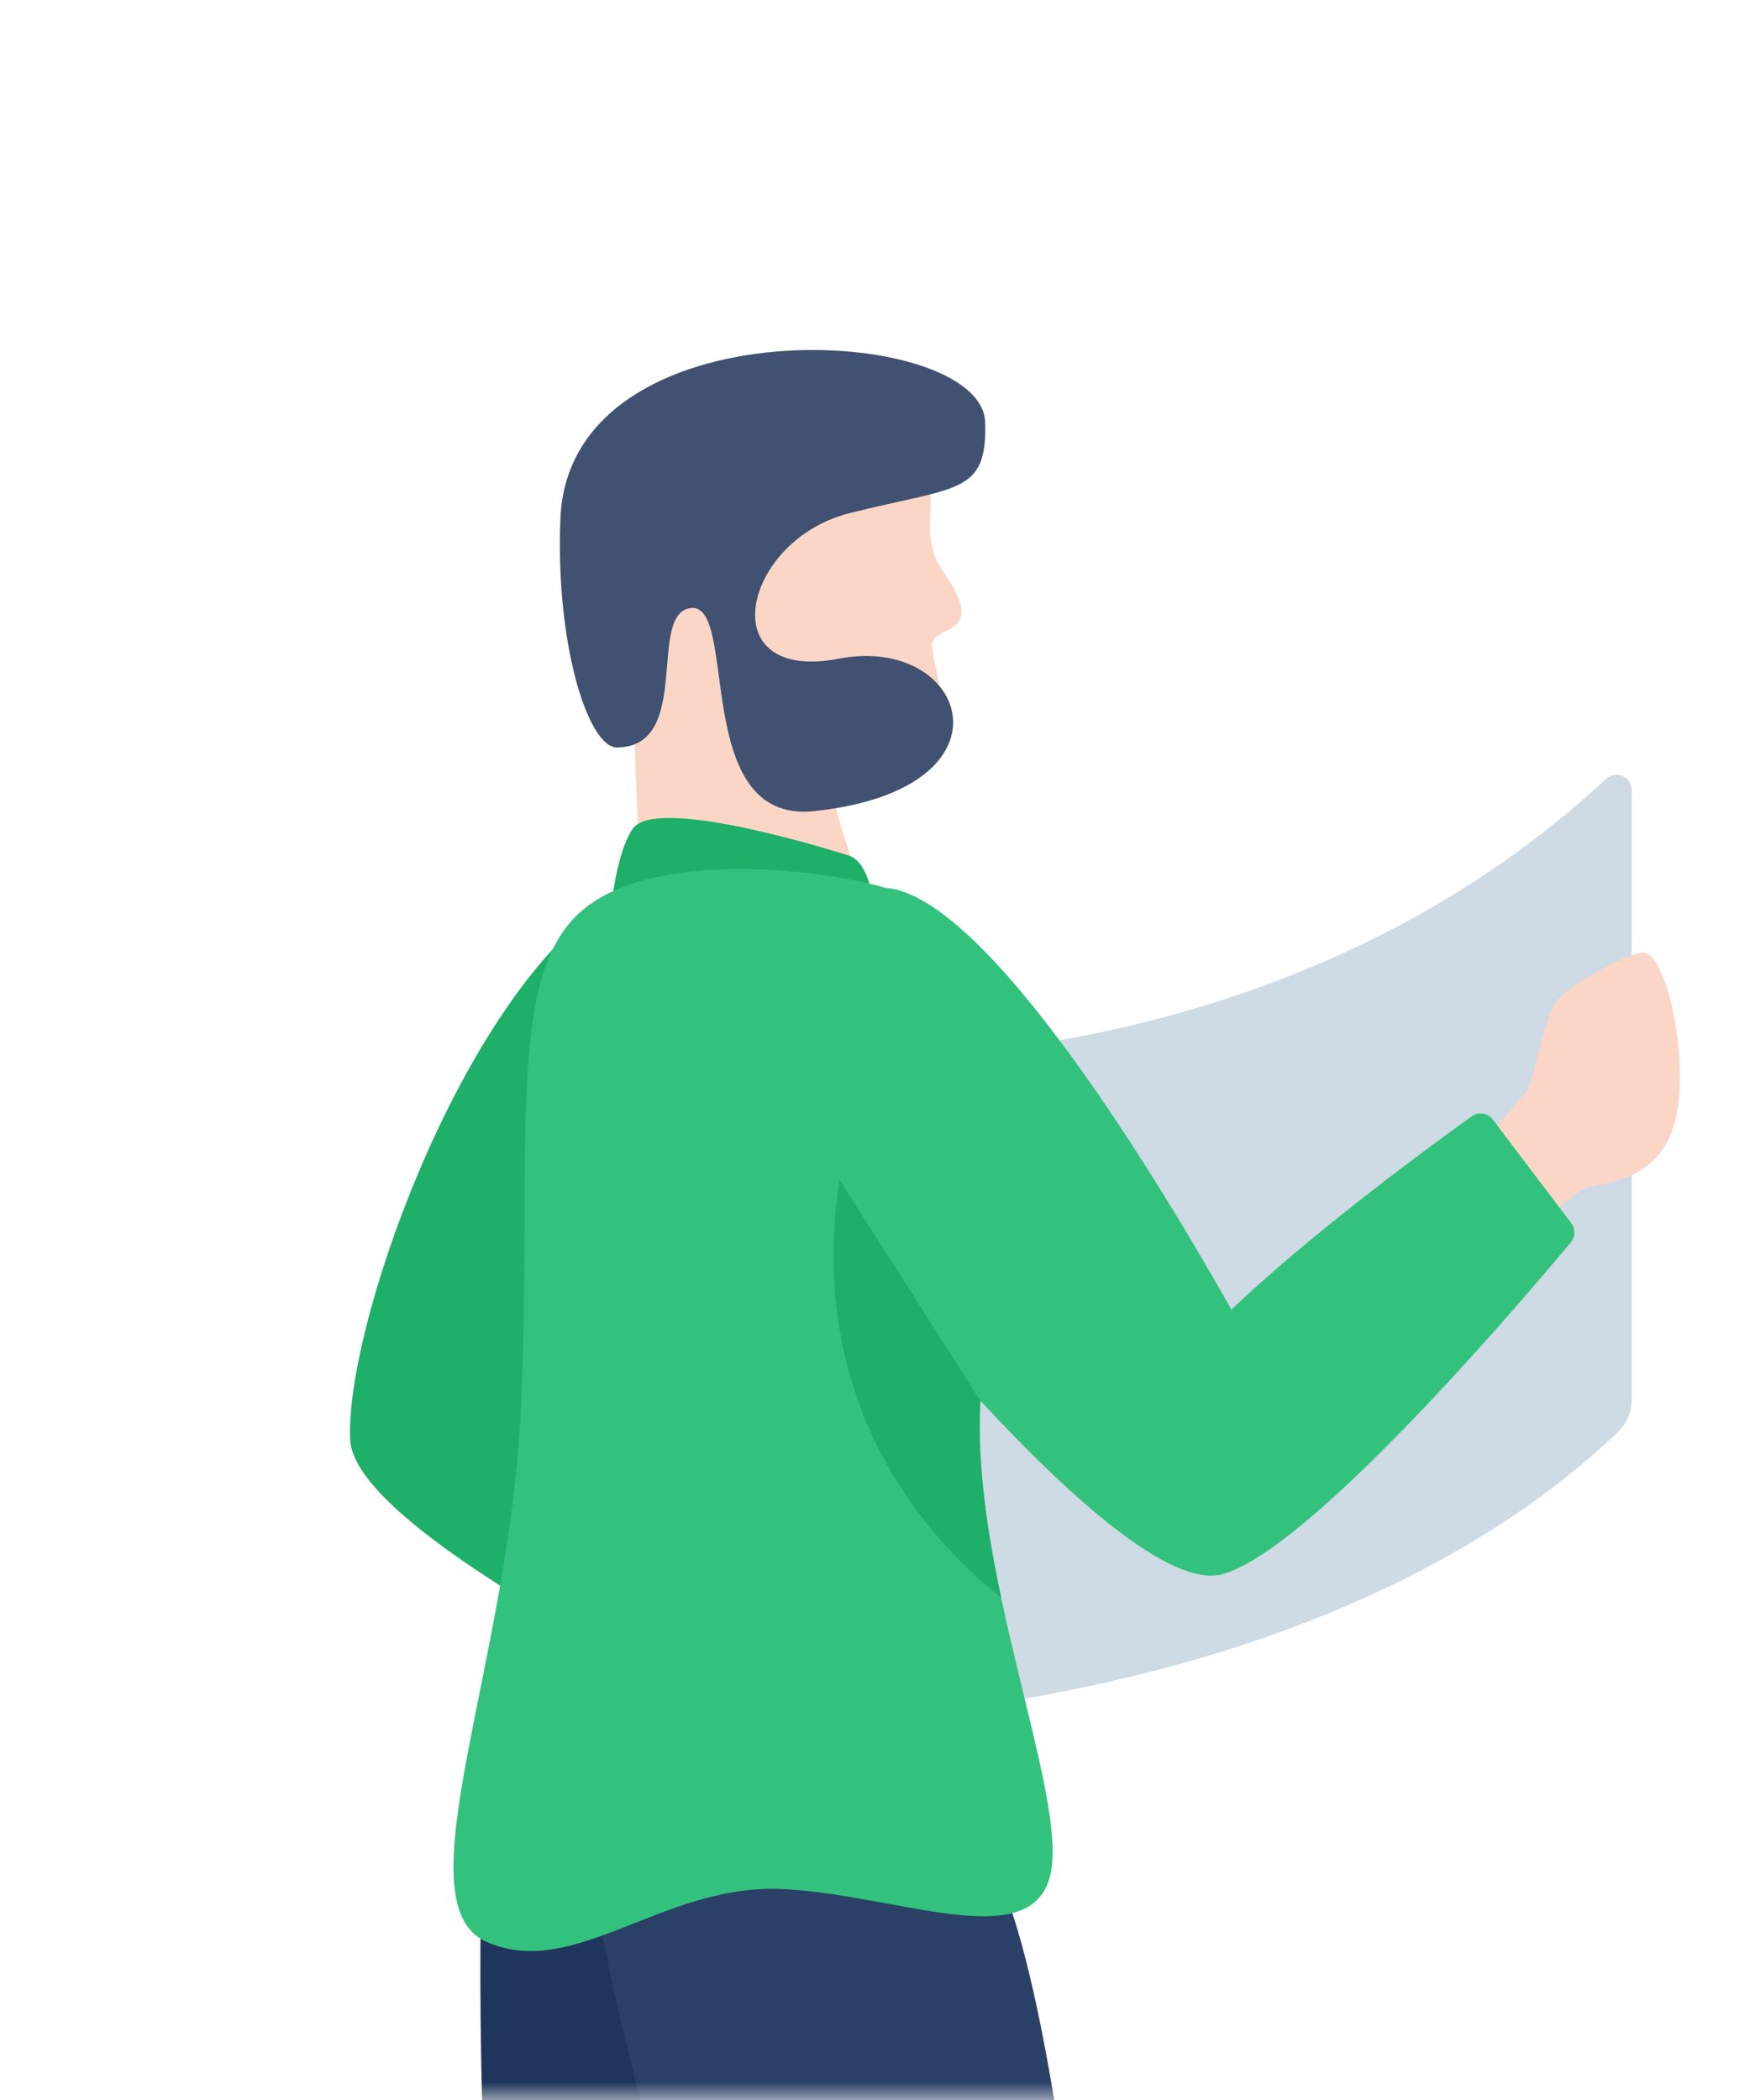 <svg width="50" height="60" viewBox="0 0 50 60" fill="none" xmlns="http://www.w3.org/2000/svg">
<mask id="mask0_1015_26715" style="mask-type:luminance" maskUnits="userSpaceOnUse" x="0" y="0" width="50" height="60">
<path d="M50 0H0V60H50V0Z" fill="white"/>
</mask>
<g mask="url(#mask0_1015_26715)">
<path d="M23.346 12.194C25.064 11.968 26.595 13.061 26.595 14.397C26.595 14.688 26.481 15.213 26.703 15.878C26.852 16.323 27.476 16.897 27.47 17.503C27.465 18.11 26.559 17.973 26.631 18.515C26.703 19.057 27.064 20.177 26.811 20.61C26.559 21.043 23.743 20.538 23.671 21.549C23.599 22.56 24.32 24.505 24.32 24.505L18.255 24.041C18.255 24.041 17.749 14.675 18.255 13.964C19.104 12.772 21.974 12.375 23.346 12.194Z" fill="#FBD6C6"/>
<path d="M46.619 39.986C46.619 40.343 46.472 40.684 46.213 40.93C37.419 49.268 22.456 49.203 22.456 49.203V30.218C22.456 30.218 35.968 31.467 45.891 22.251C46.017 22.134 46.201 22.103 46.359 22.172C46.517 22.241 46.619 22.397 46.619 22.569V39.986Z" fill="#CEDAE4"/>
<path d="M41.962 33.112C41.962 33.112 43.316 31.541 43.586 31.216C43.857 30.891 44.078 28.995 44.563 28.507C45.048 28.02 46.58 27.176 46.984 27.221C47.556 27.286 48.166 29.739 47.958 31.5C47.767 33.118 46.868 33.666 45.521 33.883C44.82 33.996 43.49 35.563 43.382 35.996L41.962 33.112Z" fill="#FBD6C6"/>
<path d="M25.025 27.544C25.025 27.544 25.211 24.748 24.244 24.442C23.277 24.136 18.691 22.763 18.073 23.684C17.455 24.605 17.363 27.023 17.363 27.023L25.025 27.544Z" fill="#1EAF69"/>
<path d="M28.148 12.069C28.069 9.234 16.267 8.598 16.012 14.811C15.864 18.398 16.805 21.368 17.632 21.357C19.802 21.329 18.475 17.541 19.73 17.374C21.126 17.187 19.718 23.55 23.261 23.175C29.204 22.547 27.653 18.11 23.971 18.819C20.29 19.529 21.213 15.426 24.281 14.659C27.349 13.89 28.206 14.135 28.148 12.069Z" fill="#415171"/>
<path d="M13.746 54.187C13.746 54.187 13.486 63.711 14.776 73.366L11.731 95.744C11.706 95.924 11.759 96.106 11.874 96.247C11.99 96.387 12.16 96.472 12.342 96.481L17.511 96.744C17.813 96.759 18.085 96.564 18.168 96.273C18.985 93.411 23.041 78.995 23.332 74.124C23.657 68.706 24.849 54.295 22.249 52.779C19.65 51.262 14.079 49.737 13.746 54.187Z" fill="#20355B"/>
<path d="M16.943 53.646C17.668 59.347 22.683 75.425 23.874 77.592L24.604 96.875C24.62 97.311 24.957 97.667 25.391 97.706L29.698 98.098C29.932 98.119 30.164 98.045 30.342 97.891C30.52 97.738 30.628 97.52 30.642 97.285L31.889 76.173C31.889 76.173 30.481 54.837 27.881 52.67C25.282 50.503 16.57 50.718 16.943 53.646Z" fill="#2B4067"/>
<path d="M16.885 39.059C18.434 37.901 20.225 36.377 20.823 35.143C21.949 32.817 21.298 22.853 17.149 25.886C13 28.92 9.837 38.059 10.007 41.148C10.176 44.237 24.058 50.463 24.058 50.463L25.246 45.435C25.246 45.435 19.623 41.098 16.885 39.059Z" fill="#1EAF69"/>
<path d="M44.896 34.952L42.649 31.984C42.507 31.797 42.242 31.757 42.051 31.894C40.963 32.673 37.529 35.18 35.183 37.417C33.222 33.938 28.204 25.554 25.282 25.365C23.681 24.877 18.567 24.173 16.51 26.123C14.452 28.074 15.21 32.842 14.885 40.209C14.56 47.577 11.419 54.404 13.91 55.487C16.401 56.571 18.892 53.862 22.25 53.97C25.608 54.079 29.732 56.029 30.053 53.32C30.342 50.881 27.745 44.843 28.015 40.025C30.447 42.651 33.414 45.383 34.922 44.977C37.45 44.297 43.64 36.985 44.884 35.491C45.012 35.336 45.017 35.113 44.896 34.952Z" fill="#33C27D"/>
<path d="M28.601 45.645C26.665 44.114 22.986 40.275 23.983 33.708C23.983 33.708 24.36 34.289 25.001 35.299C25.716 36.413 26.76 38.055 28.003 40.014C28.003 40.014 28.003 40.019 28.008 40.019V40.023C27.904 41.809 28.202 43.768 28.601 45.645Z" fill="#1EAF69"/>
</g>
</svg>
